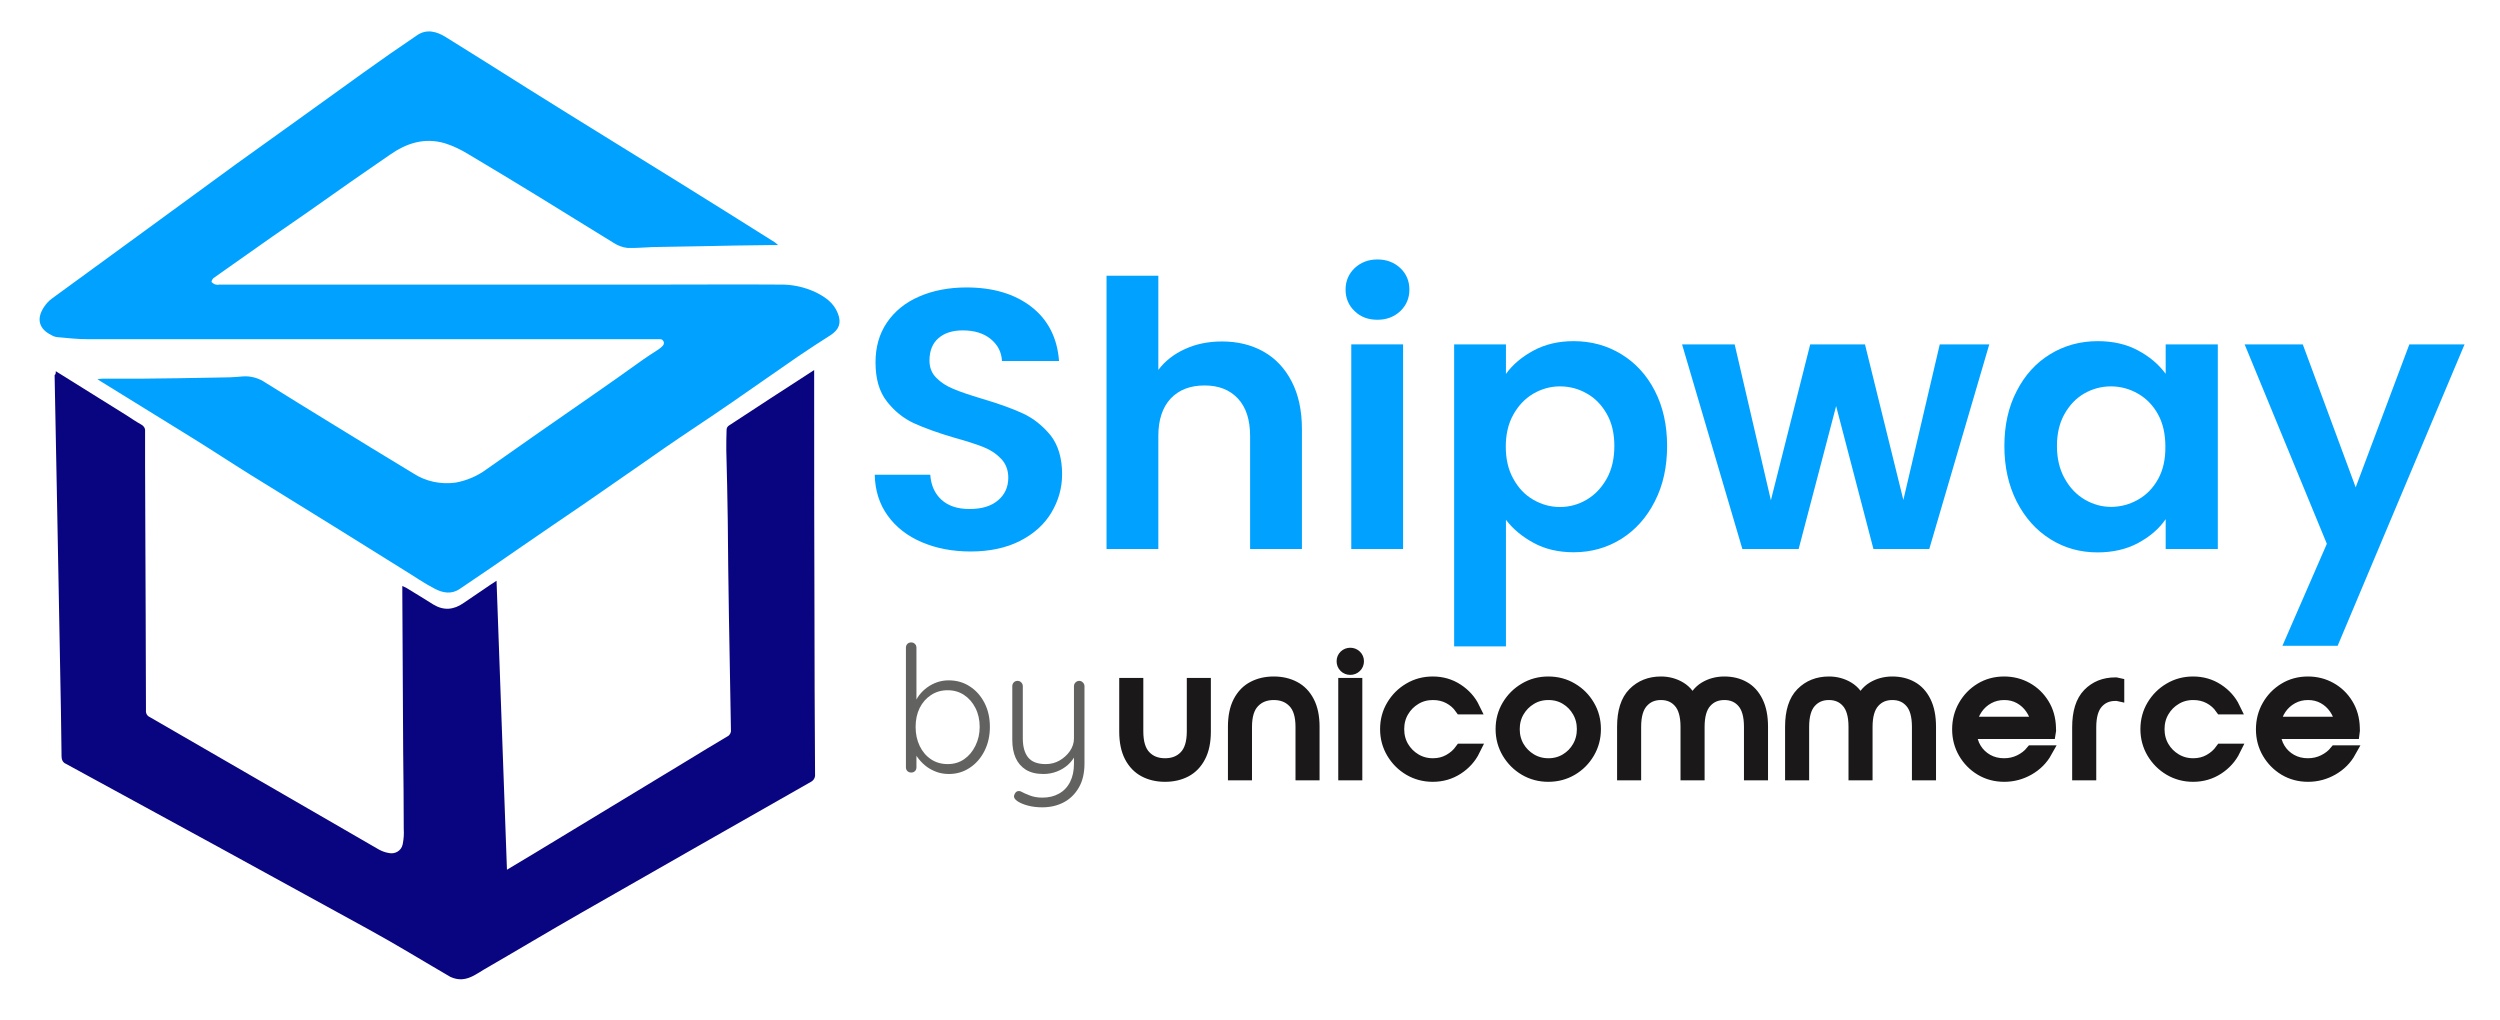 <svg xmlns="http://www.w3.org/2000/svg" xmlns:xlink="http://www.w3.org/1999/xlink" width="500" zoomAndPan="magnify" viewBox="0 0 375 153" height="204" preserveAspectRatio="xMidYMid meet" version="1.0"><defs><g/><clipPath id="fd7c4b7e38"><path d="M 5.859 4.715 L 126 4.715 L 126 89 L 5.859 89 Z M 5.859 4.715 " clip-rule="nonzero"/></clipPath><clipPath id="162b612ebe"><path d="M 336 51 L 369.816 51 L 369.816 97 L 336 97 Z M 336 51 " clip-rule="nonzero"/></clipPath></defs><g clip-path="url(#fd7c4b7e38)"><path fill="#01a2ff" d="M 116.707 36.758 L 115.754 36.758 C 112.285 36.801 108.816 36.844 105.348 36.93 C 102.879 36.973 100.406 37.016 97.934 37.059 C 96.676 37.105 95.379 37.234 94.121 37.191 C 93.383 37.105 92.688 36.844 92.082 36.453 C 88.18 34.074 84.32 31.648 80.422 29.266 C 77.039 27.188 73.656 25.152 70.23 23.117 C 69.105 22.426 67.934 21.863 66.676 21.473 C 63.641 20.605 60.953 21.473 58.441 23.246 C 56.531 24.59 54.582 25.887 52.676 27.23 C 50.508 28.746 48.383 30.262 46.215 31.777 C 44.438 33.035 42.617 34.246 40.84 35.5 C 38.715 36.973 36.633 38.488 34.508 39.961 C 33.684 40.566 32.816 41.129 31.996 41.738 C 31.863 41.867 31.691 42.215 31.734 42.301 C 31.906 42.473 32.125 42.645 32.383 42.688 C 32.559 42.734 32.73 42.734 32.906 42.688 L 99.062 42.688 C 105 42.688 110.984 42.645 116.922 42.688 C 118.789 42.645 120.609 43.035 122.301 43.816 C 123.73 44.508 125.074 45.418 125.68 47.02 C 126.246 48.449 125.855 49.445 124.598 50.266 C 122.949 51.305 121.301 52.391 119.699 53.473 C 116.359 55.766 113.066 58.105 109.727 60.398 C 106.344 62.738 102.879 64.988 99.496 67.328 C 97.066 69.016 94.684 70.707 92.211 72.395 C 89.133 74.559 86.012 76.68 82.891 78.801 C 79.812 80.926 76.734 83.004 73.699 85.125 C 72.141 86.207 70.535 87.246 68.977 88.328 C 67.719 89.195 66.418 88.934 65.246 88.328 C 63.641 87.508 62.168 86.465 60.609 85.516 C 57.098 83.348 53.629 81.141 50.117 78.977 C 45.953 76.379 41.75 73.824 37.586 71.227 C 34.727 69.449 31.906 67.586 29.047 65.812 C 24.277 62.867 19.508 59.922 14.609 56.891 C 14.957 56.848 15.129 56.805 15.305 56.805 L 20.852 56.805 C 24.754 56.762 28.656 56.719 32.559 56.633 C 33.859 56.633 35.16 56.59 36.418 56.461 C 37.629 56.371 38.844 56.719 39.84 57.41 C 43.051 59.402 46.301 61.438 49.508 63.387 C 53.672 65.941 57.832 68.496 61.996 71.008 C 63.859 72.223 66.113 72.695 68.324 72.395 C 70.016 72.09 71.621 71.398 72.965 70.402 C 78.164 66.723 83.41 63.086 88.656 59.445 C 91.301 57.629 93.902 55.766 96.504 53.906 C 97.242 53.383 98.023 52.91 98.801 52.391 C 99.02 52.258 99.234 52.043 99.41 51.871 C 99.625 51.652 99.668 51.305 99.41 51.047 C 99.32 50.918 99.148 50.875 99.02 50.875 C 98.801 50.875 98.543 50.875 98.324 50.875 L 13.004 50.875 C 11.531 50.875 10.059 50.699 8.582 50.57 C 8.281 50.527 7.977 50.441 7.715 50.266 C 5.852 49.359 5.418 47.844 6.59 46.066 C 6.938 45.547 7.328 45.113 7.805 44.77 C 16.992 38.055 26.184 31.387 35.332 24.676 C 41.75 20.086 48.121 15.496 54.496 10.906 C 57.141 9 59.828 7.141 62.516 5.32 C 63.988 4.281 65.508 4.715 66.895 5.582 C 71.012 8.137 75.133 10.734 79.25 13.332 C 83.281 15.844 87.27 18.355 91.301 20.824 C 94.812 22.988 98.324 25.152 101.793 27.316 C 106.605 30.305 111.375 33.293 116.188 36.324 C 116.359 36.453 116.535 36.582 116.707 36.758 Z M 116.707 36.758 " fill-opacity="1" fill-rule="nonzero"/></g><path fill="#090580" d="M 8.367 55.68 L 18.988 62.305 C 19.727 62.781 20.418 63.258 21.199 63.691 C 21.547 63.863 21.805 64.254 21.762 64.645 L 21.762 69.492 C 21.805 77.199 21.805 84.953 21.852 92.66 C 21.852 97.293 21.895 101.926 21.895 106.559 C 21.852 106.992 22.066 107.383 22.457 107.555 C 33.902 114.18 45.391 120.805 56.836 127.43 C 57.312 127.688 57.789 127.863 58.309 127.949 C 59.219 128.164 60.176 127.645 60.391 126.695 C 60.391 126.605 60.434 126.562 60.434 126.477 C 60.562 125.785 60.609 125.09 60.562 124.355 C 60.562 120.5 60.52 116.648 60.477 112.836 C 60.434 104.914 60.391 96.945 60.348 88.977 L 60.348 87.895 C 60.52 87.98 60.738 88.07 60.91 88.156 C 62.297 88.977 63.641 89.844 64.984 90.668 C 66.547 91.621 68.062 91.488 69.539 90.449 L 73.613 87.68 C 73.875 87.508 74.09 87.375 74.48 87.117 C 75 101.621 75.52 115.953 76.043 130.461 L 80.16 127.992 L 103.094 114.094 C 105.09 112.879 107.125 111.625 109.121 110.457 C 109.469 110.281 109.684 109.895 109.641 109.504 C 109.555 103.742 109.422 97.984 109.336 92.227 C 109.25 87.508 109.207 82.742 109.164 78.023 C 109.121 74.516 109.035 71.051 108.945 67.543 C 108.945 66.504 108.945 65.465 108.988 64.469 C 108.988 64.211 109.121 63.992 109.293 63.863 C 113.5 61.094 117.703 58.363 122.125 55.508 L 122.125 59.23 C 122.125 69.84 122.125 80.449 122.168 91.059 C 122.168 99.414 122.211 107.77 122.258 116.172 C 122.301 116.648 122.039 117.082 121.605 117.297 C 110.203 123.793 98.758 130.289 87.355 136.824 C 82.414 139.641 77.516 142.586 72.574 145.441 C 71.402 146.137 70.23 147.047 68.758 146.871 C 68.324 146.828 67.934 146.699 67.543 146.523 C 63.512 144.188 59.523 141.719 55.406 139.469 C 40.273 131.152 25.102 122.84 9.883 114.57 C 9.449 114.395 9.234 113.965 9.234 113.488 C 9.191 108.984 9.105 104.48 9.016 99.977 C 8.844 91.445 8.715 82.871 8.539 74.344 L 8.191 56.285 C 8.367 56.113 8.367 55.984 8.367 55.68 Z M 8.367 55.68 " fill-opacity="1" fill-rule="nonzero"/><path fill="#01a2ff" d="M 153.441 62.02 C 151.844 61.281 149.785 60.543 147.289 59.805 C 145.438 59.25 144.004 58.766 142.984 58.328 C 141.969 57.914 141.113 57.359 140.441 56.668 C 139.746 55.973 139.422 55.121 139.422 54.082 C 139.422 52.605 139.887 51.473 140.789 50.711 C 141.691 49.926 142.914 49.559 144.418 49.559 C 146.152 49.559 147.566 49.996 148.605 50.852 C 149.672 51.727 150.227 52.812 150.297 54.152 L 158.855 54.152 C 158.598 50.688 157.211 47.965 154.715 46.027 C 152.215 44.09 148.977 43.117 144.973 43.117 C 142.312 43.117 139.93 43.582 137.871 44.48 C 135.789 45.379 134.195 46.695 133.039 48.379 C 131.883 50.09 131.328 52.074 131.328 54.359 C 131.328 56.805 131.883 58.742 133.016 60.195 C 134.148 61.652 135.488 62.734 137.062 63.473 C 138.637 64.191 140.672 64.93 143.191 65.668 C 145.043 66.176 146.5 66.66 147.543 67.074 C 148.605 67.492 149.484 68.09 150.18 68.828 C 150.875 69.566 151.242 70.512 151.242 71.645 C 151.242 73.051 150.734 74.184 149.695 75.059 C 148.652 75.938 147.242 76.352 145.414 76.352 C 143.633 76.352 142.246 75.891 141.227 74.969 C 140.211 74.043 139.652 72.797 139.539 71.207 L 131.211 71.207 C 131.258 73.559 131.906 75.613 133.152 77.344 C 134.402 79.074 136.113 80.414 138.289 81.336 C 140.465 82.262 142.891 82.723 145.598 82.723 C 148.445 82.723 150.918 82.191 152.977 81.152 C 155.059 80.09 156.633 78.684 157.699 76.906 C 158.762 75.129 159.316 73.215 159.316 71.137 C 159.316 68.738 158.738 66.797 157.605 65.32 C 156.402 63.867 155.039 62.758 153.441 62.02 Z M 153.441 62.02 " fill-opacity="1" fill-rule="nonzero"/><path fill="#01a2ff" d="M 189.527 52.742 C 187.723 51.727 185.641 51.219 183.305 51.219 C 181.27 51.219 179.418 51.59 177.754 52.352 C 176.086 53.113 174.746 54.152 173.75 55.488 L 173.75 41.363 L 165.98 41.363 L 165.98 82.352 L 173.75 82.352 L 173.75 65.414 C 173.75 62.965 174.375 61.098 175.602 59.781 C 176.852 58.465 178.539 57.82 180.691 57.82 C 182.797 57.82 184.461 58.465 185.688 59.781 C 186.914 61.098 187.516 62.965 187.516 65.414 L 187.516 82.352 L 195.289 82.352 L 195.289 64.352 C 195.289 61.582 194.777 59.203 193.762 57.242 C 192.742 55.258 191.332 53.758 189.527 52.742 Z M 189.527 52.742 " fill-opacity="1" fill-rule="nonzero"/><path fill="#01a2ff" d="M 206.621 38.918 C 205.258 38.918 204.125 39.355 203.199 40.211 C 202.297 41.086 201.836 42.148 201.836 43.441 C 201.836 44.734 202.297 45.82 203.199 46.672 C 204.102 47.551 205.234 47.965 206.621 47.965 C 207.988 47.965 209.121 47.527 210.047 46.672 C 210.949 45.797 211.41 44.734 211.41 43.441 C 211.41 42.148 210.949 41.066 210.047 40.211 C 209.121 39.355 207.988 38.918 206.621 38.918 Z M 206.621 38.918 " fill-opacity="1" fill-rule="nonzero"/><path fill="#01a2ff" d="M 202.691 51.656 L 210.461 51.656 L 210.461 82.352 L 202.691 82.352 Z M 202.691 51.656 " fill-opacity="1" fill-rule="nonzero"/><path fill="#01a2ff" d="M 243.172 53.113 C 241.043 51.82 238.66 51.172 236.047 51.172 C 233.781 51.172 231.789 51.637 230.031 52.582 C 228.273 53.527 226.887 54.703 225.891 56.09 L 225.891 51.656 L 218.121 51.656 L 218.121 96.961 L 225.891 96.961 L 225.891 77.969 C 226.957 79.375 228.367 80.531 230.078 81.453 C 231.789 82.375 233.781 82.84 236.047 82.84 C 238.684 82.84 241.043 82.168 243.172 80.852 C 245.301 79.516 246.988 77.645 248.215 75.223 C 249.465 72.797 250.066 70.027 250.066 66.891 C 250.066 63.75 249.441 60.98 248.215 58.605 C 246.988 56.227 245.301 54.406 243.172 53.113 Z M 241.02 71.781 C 240.258 73.145 239.262 74.207 238.012 74.945 C 236.766 75.684 235.422 76.051 233.988 76.051 C 232.578 76.051 231.258 75.684 230.008 74.969 C 228.762 74.254 227.766 73.215 227.004 71.828 C 226.238 70.469 225.867 68.852 225.867 67.004 C 225.867 65.16 226.238 63.543 227.004 62.184 C 227.766 60.82 228.762 59.781 230.008 59.043 C 231.258 58.328 232.578 57.957 233.988 57.957 C 235.422 57.957 236.766 58.305 238.012 59.02 C 239.262 59.711 240.258 60.75 241.02 62.09 C 241.785 63.43 242.152 65.043 242.152 66.891 C 242.152 68.781 241.785 70.398 241.02 71.781 Z M 241.02 71.781 " fill-opacity="1" fill-rule="nonzero"/><path fill="#01a2ff" d="M 285.504 74.992 L 279.746 51.656 L 271.531 51.656 L 265.633 75.039 L 260.199 51.656 L 252.309 51.656 L 261.355 82.352 L 269.797 82.352 L 275.418 60.914 L 281.016 82.352 L 289.391 82.352 L 298.391 51.656 L 290.965 51.656 Z M 285.504 74.992 " fill-opacity="1" fill-rule="nonzero"/><path fill="#01a2ff" d="M 324.828 56.043 C 323.789 54.637 322.422 53.48 320.688 52.559 C 318.977 51.637 316.965 51.172 314.676 51.172 C 312.039 51.172 309.676 51.82 307.551 53.113 C 305.422 54.406 303.734 56.25 302.508 58.652 C 301.258 61.051 300.656 63.797 300.656 66.914 C 300.656 70.051 301.281 72.82 302.508 75.246 C 303.754 77.668 305.422 79.539 307.551 80.875 C 309.676 82.215 312.039 82.859 314.629 82.859 C 316.918 82.859 318.953 82.398 320.711 81.453 C 322.469 80.508 323.859 79.328 324.852 77.875 L 324.852 82.352 L 332.672 82.352 L 332.672 51.656 L 324.852 51.656 L 324.852 56.043 Z M 323.719 71.852 C 322.98 73.191 321.984 74.23 320.711 74.945 C 319.461 75.66 318.098 76.031 316.664 76.031 C 315.254 76.031 313.934 75.66 312.684 74.922 C 311.438 74.184 310.441 73.121 309.68 71.738 C 308.914 70.352 308.543 68.738 308.543 66.891 C 308.543 65.043 308.914 63.453 309.68 62.09 C 310.441 60.75 311.438 59.711 312.641 59.02 C 313.863 58.328 315.184 57.957 316.641 57.957 C 318.074 57.957 319.441 58.328 320.688 59.043 C 321.938 59.758 322.957 60.797 323.695 62.137 C 324.438 63.473 324.805 65.09 324.805 66.984 C 324.828 68.898 324.461 70.512 323.719 71.852 Z M 323.719 71.852 " fill-opacity="1" fill-rule="nonzero"/><g clip-path="url(#162b612ebe)"><path fill="#01a2ff" d="M 361.402 51.656 L 353.352 73.098 L 345.418 51.656 L 336.695 51.656 L 349.027 81.57 L 342.363 96.871 L 350.645 96.871 L 369.684 51.656 Z M 361.402 51.656 " fill-opacity="1" fill-rule="nonzero"/></g><g fill="#626260" fill-opacity="1"><g transform="translate(133.811, 115.833)"><g><path d="M 8.484 -13.781 C 9.68 -13.781 10.738 -13.477 11.656 -12.875 C 12.582 -12.281 13.316 -11.457 13.859 -10.406 C 14.398 -9.363 14.672 -8.16 14.672 -6.797 C 14.672 -5.461 14.398 -4.258 13.859 -3.188 C 13.316 -2.113 12.578 -1.27 11.641 -0.656 C 10.711 -0.039 9.672 0.266 8.516 0.266 C 7.898 0.266 7.312 0.172 6.75 -0.016 C 6.195 -0.211 5.691 -0.473 5.234 -0.797 C 4.785 -1.129 4.383 -1.516 4.031 -1.953 C 3.676 -2.391 3.395 -2.863 3.188 -3.375 L 3.656 -3.719 L 3.656 -0.734 C 3.656 -0.504 3.582 -0.316 3.438 -0.172 C 3.289 -0.023 3.102 0.047 2.875 0.047 C 2.645 0.047 2.453 -0.023 2.297 -0.172 C 2.148 -0.316 2.078 -0.504 2.078 -0.734 L 2.078 -18.672 C 2.078 -18.898 2.145 -19.086 2.281 -19.234 C 2.426 -19.391 2.625 -19.469 2.875 -19.469 C 3.102 -19.469 3.289 -19.391 3.438 -19.234 C 3.582 -19.086 3.656 -18.898 3.656 -18.672 L 3.656 -9.859 L 3.297 -10.062 C 3.473 -10.602 3.727 -11.098 4.062 -11.547 C 4.406 -11.992 4.805 -12.383 5.266 -12.719 C 5.723 -13.051 6.223 -13.312 6.766 -13.5 C 7.316 -13.688 7.891 -13.781 8.484 -13.781 Z M 8.344 -12.297 C 7.395 -12.297 6.562 -12.055 5.844 -11.578 C 5.125 -11.109 4.555 -10.461 4.141 -9.641 C 3.734 -8.816 3.531 -7.867 3.531 -6.797 C 3.531 -5.742 3.734 -4.789 4.141 -3.938 C 4.555 -3.082 5.125 -2.414 5.844 -1.938 C 6.562 -1.457 7.395 -1.219 8.344 -1.219 C 9.281 -1.219 10.102 -1.461 10.812 -1.953 C 11.52 -2.441 12.082 -3.113 12.5 -3.969 C 12.926 -4.82 13.141 -5.766 13.141 -6.797 C 13.141 -7.867 12.926 -8.816 12.5 -9.641 C 12.082 -10.461 11.52 -11.109 10.812 -11.578 C 10.102 -12.055 9.281 -12.297 8.344 -12.297 Z M 8.344 -12.297 "/></g></g></g><g fill="#626260" fill-opacity="1"><g transform="translate(149.766, 115.833)"><g><path d="M 12.125 -13.703 C 12.344 -13.703 12.523 -13.617 12.672 -13.453 C 12.828 -13.297 12.906 -13.113 12.906 -12.906 L 12.906 -1.297 C 12.906 0.129 12.625 1.328 12.062 2.297 C 11.5 3.273 10.742 4.016 9.797 4.516 C 8.848 5.016 7.77 5.266 6.562 5.266 C 5.801 5.266 5.098 5.18 4.453 5.016 C 3.816 4.848 3.297 4.633 2.891 4.375 C 2.68 4.25 2.523 4.098 2.422 3.922 C 2.316 3.742 2.305 3.562 2.391 3.375 C 2.484 3.125 2.617 2.957 2.797 2.875 C 2.984 2.801 3.176 2.805 3.375 2.891 C 3.664 3.055 4.094 3.25 4.656 3.469 C 5.219 3.695 5.863 3.812 6.594 3.812 C 7.551 3.812 8.383 3.609 9.094 3.203 C 9.812 2.805 10.363 2.223 10.75 1.453 C 11.133 0.691 11.328 -0.211 11.328 -1.266 L 11.328 -3.156 L 11.516 -2.531 C 11.242 -1.988 10.867 -1.504 10.391 -1.078 C 9.91 -0.66 9.359 -0.332 8.734 -0.094 C 8.109 0.145 7.445 0.266 6.75 0.266 C 5.688 0.266 4.805 0.051 4.109 -0.375 C 3.422 -0.812 2.91 -1.406 2.578 -2.156 C 2.242 -2.914 2.078 -3.805 2.078 -4.828 L 2.078 -12.906 C 2.078 -13.113 2.145 -13.297 2.281 -13.453 C 2.426 -13.617 2.625 -13.703 2.875 -13.703 C 3.102 -13.703 3.289 -13.617 3.438 -13.453 C 3.582 -13.297 3.656 -13.113 3.656 -12.906 L 3.656 -5.062 C 3.656 -3.832 3.922 -2.883 4.453 -2.219 C 4.992 -1.551 5.875 -1.219 7.094 -1.219 C 7.844 -1.219 8.531 -1.395 9.156 -1.75 C 9.789 -2.113 10.312 -2.586 10.719 -3.172 C 11.125 -3.766 11.328 -4.395 11.328 -5.062 L 11.328 -12.906 C 11.328 -13.113 11.398 -13.297 11.547 -13.453 C 11.703 -13.617 11.895 -13.703 12.125 -13.703 Z M 12.125 -13.703 "/></g></g></g><path stroke-linecap="butt" transform="matrix(0.745, 0, 0, 0.745, 168.019, 97.485)" fill="none" stroke-linejoin="miter" d="M 17.002 6.908 L 14.69 6.908 L 14.69 16.423 C 14.69 18.688 14.171 20.371 13.133 21.456 C 12.1 22.541 10.737 23.081 9.044 23.081 C 7.356 23.081 5.993 22.541 4.955 21.456 C 3.917 20.371 3.403 18.688 3.403 16.423 L 3.403 6.908 L 1.086 6.908 L 1.086 16.423 C 1.086 18.447 1.427 20.119 2.113 21.44 C 2.8 22.756 3.744 23.726 4.939 24.355 C 6.134 24.979 7.503 25.293 9.044 25.293 C 10.59 25.293 11.959 24.979 13.154 24.355 C 14.349 23.726 15.287 22.756 15.969 21.44 C 16.661 20.119 17.002 18.447 17.002 16.423 Z M 38.889 25 L 38.889 15.485 C 38.889 13.461 38.543 11.794 37.856 10.478 C 37.174 9.157 36.231 8.187 35.035 7.564 C 33.84 6.934 32.472 6.62 30.931 6.62 C 29.389 6.62 28.016 6.934 26.821 7.564 C 25.625 8.187 24.687 9.157 23.995 10.478 C 23.314 11.794 22.973 13.461 22.973 15.485 L 22.973 25 L 25.285 25 L 25.285 15.485 C 25.285 13.22 25.804 11.543 26.842 10.463 C 27.874 9.372 29.243 8.827 30.931 8.827 C 32.619 8.827 33.982 9.372 35.02 10.463 C 36.058 11.543 36.577 13.22 36.577 15.485 L 36.577 25 Z M 46.343 3.763 C 45.929 3.763 45.578 3.627 45.29 3.349 C 45.001 3.066 44.854 2.709 44.854 2.279 C 44.854 1.87 45.001 1.524 45.29 1.246 C 45.578 0.974 45.929 0.832 46.343 0.832 C 46.747 0.832 47.093 0.974 47.381 1.246 C 47.68 1.524 47.827 1.87 47.827 2.279 C 47.827 2.709 47.68 3.066 47.381 3.349 C 47.093 3.627 46.747 3.763 46.343 3.763 Z M 45.185 25 L 45.185 6.908 L 47.497 6.908 L 47.497 25 Z M 62.946 25.293 C 61.232 25.293 59.664 24.874 58.254 24.046 C 56.844 23.212 55.717 22.08 54.873 20.664 C 54.029 19.238 53.609 17.671 53.609 15.957 C 53.609 14.216 54.029 12.643 54.873 11.238 C 55.717 9.823 56.844 8.701 58.254 7.873 C 59.664 7.034 61.232 6.62 62.946 6.62 C 64.775 6.62 66.422 7.097 67.879 8.051 C 69.342 9.005 70.432 10.227 71.161 11.726 L 68.66 11.726 C 68.036 10.83 67.234 10.122 66.254 9.603 C 65.279 9.084 64.188 8.827 62.977 8.827 C 61.656 8.827 60.461 9.147 59.402 9.792 C 58.343 10.426 57.499 11.28 56.865 12.36 C 56.241 13.43 55.932 14.63 55.932 15.957 C 55.932 17.278 56.241 18.483 56.865 19.558 C 57.499 20.633 58.348 21.487 59.418 22.127 C 60.492 22.766 61.677 23.081 62.977 23.081 C 64.188 23.081 65.279 22.814 66.254 22.268 C 67.234 21.728 68.036 21.021 68.66 20.15 L 71.229 20.15 C 70.479 21.671 69.373 22.908 67.9 23.862 C 66.427 24.816 64.775 25.293 62.946 25.293 Z M 86.201 6.62 C 87.942 6.62 89.514 7.034 90.919 7.873 C 92.335 8.701 93.456 9.823 94.285 11.238 C 95.124 12.643 95.538 14.216 95.538 15.957 C 95.538 17.671 95.124 19.238 94.285 20.664 C 93.456 22.08 92.335 23.212 90.919 24.046 C 89.514 24.874 87.942 25.293 86.201 25.293 C 84.492 25.293 82.925 24.874 81.514 24.046 C 80.104 23.212 78.977 22.08 78.128 20.664 C 77.289 19.238 76.864 17.671 76.864 15.957 C 76.864 14.216 77.289 12.643 78.128 11.238 C 78.977 9.823 80.104 8.701 81.514 7.873 C 82.925 7.034 84.492 6.62 86.201 6.62 Z M 86.238 8.827 C 84.911 8.827 83.721 9.147 82.662 9.792 C 81.603 10.426 80.754 11.28 80.125 12.36 C 79.501 13.43 79.192 14.63 79.192 15.957 C 79.192 17.278 79.501 18.483 80.125 19.558 C 80.754 20.633 81.609 21.487 82.678 22.127 C 83.753 22.766 84.938 23.081 86.238 23.081 C 87.538 23.081 88.723 22.766 89.782 22.127 C 90.846 21.487 91.685 20.633 92.298 19.558 C 92.917 18.483 93.226 17.278 93.226 15.957 C 93.226 14.63 92.917 13.43 92.298 12.36 C 91.685 11.28 90.856 10.426 89.808 9.792 C 88.759 9.147 87.569 8.827 86.238 8.827 Z M 121.66 6.62 C 123.128 6.62 124.428 6.934 125.545 7.564 C 126.672 8.187 127.558 9.157 128.203 10.478 C 128.858 11.794 129.183 13.461 129.183 15.485 L 129.183 25 L 126.871 25 L 126.871 15.485 C 126.871 13.22 126.394 11.543 125.44 10.463 C 124.486 9.372 123.223 8.827 121.66 8.827 C 120.093 8.827 118.824 9.372 117.86 10.463 C 116.895 11.543 116.413 13.22 116.413 15.485 L 116.413 25 L 114.096 25 L 114.096 15.485 C 114.096 13.22 113.619 11.543 112.665 10.463 C 111.71 9.372 110.452 8.827 108.885 8.827 C 107.317 8.827 106.054 9.372 105.089 10.463 C 104.119 11.543 103.637 13.22 103.637 15.485 L 103.637 25 L 101.325 25 L 101.325 15.485 C 101.325 12.449 102.033 10.211 103.454 8.775 C 104.88 7.338 106.688 6.62 108.885 6.62 C 110.311 6.62 111.6 6.971 112.754 7.668 C 113.912 8.371 114.746 9.456 115.254 10.929 C 115.763 9.456 116.591 8.371 117.744 7.668 C 118.903 6.971 120.208 6.62 121.66 6.62 Z M 155.479 6.62 C 156.952 6.62 158.247 6.934 159.369 7.564 C 160.491 8.187 161.377 9.157 162.027 10.478 C 162.677 11.794 163.007 13.461 163.007 15.485 L 163.007 25 L 160.69 25 L 160.69 15.485 C 160.69 13.22 160.213 11.543 159.259 10.463 C 158.305 9.372 157.047 8.827 155.479 8.827 C 153.912 8.827 152.648 9.372 151.684 10.463 C 150.719 11.543 150.231 13.22 150.231 15.485 L 150.231 25 L 147.92 25 L 147.92 15.485 C 147.92 13.22 147.442 11.543 146.488 10.463 C 145.534 9.372 144.276 8.827 142.709 8.827 C 141.141 8.827 139.878 9.372 138.908 10.463 C 137.943 11.543 137.461 13.22 137.461 15.485 L 137.461 25 L 135.149 25 L 135.149 15.485 C 135.149 12.449 135.857 10.211 137.278 8.775 C 138.698 7.338 140.512 6.62 142.709 6.62 C 144.135 6.62 145.424 6.971 146.577 7.668 C 147.736 8.371 148.57 9.456 149.078 10.929 C 149.581 9.456 150.415 8.371 151.568 7.668 C 152.727 6.971 154.032 6.62 155.479 6.62 Z M 168.784 15.988 C 168.784 14.279 169.188 12.712 169.995 11.291 C 170.808 9.865 171.903 8.733 173.287 7.889 C 174.677 7.045 176.239 6.62 177.979 6.62 C 179.615 6.62 181.119 6.997 182.493 7.758 C 183.872 8.518 184.978 9.582 185.822 10.945 C 186.671 12.308 187.117 13.891 187.164 15.7 C 187.19 15.867 187.195 16.04 187.185 16.213 C 187.169 16.376 187.153 16.533 187.127 16.68 L 171.211 16.68 C 171.259 17.865 171.578 18.945 172.166 19.92 C 172.763 20.895 173.565 21.666 174.577 22.237 C 175.589 22.803 176.726 23.081 177.979 23.081 C 179.133 23.081 180.197 22.84 181.177 22.358 C 182.152 21.875 182.96 21.251 183.589 20.476 L 186.404 20.476 C 185.586 21.949 184.417 23.123 182.897 23.993 C 181.382 24.858 179.751 25.293 178.016 25.293 C 176.276 25.293 174.713 24.874 173.324 24.046 C 171.94 23.212 170.834 22.09 170.011 20.68 C 169.193 19.27 168.784 17.702 168.784 15.988 Z M 171.211 14.725 L 184.711 14.725 C 184.517 13.613 184.108 12.612 183.489 11.726 C 182.876 10.83 182.1 10.122 181.156 9.603 C 180.218 9.084 179.169 8.827 178.016 8.827 C 176.831 8.827 175.757 9.094 174.792 9.624 C 173.822 10.153 173.036 10.866 172.422 11.757 C 171.809 12.649 171.405 13.639 171.211 14.725 Z M 192.952 25 L 192.952 15.595 C 192.952 12.575 193.644 10.363 195.028 8.942 C 196.417 7.516 198.199 6.803 200.369 6.803 C 200.464 6.803 200.553 6.803 200.637 6.803 C 200.726 6.803 200.815 6.814 200.909 6.84 L 200.909 9.047 C 200.815 9.026 200.726 9.01 200.637 9.01 C 200.553 9.01 200.464 9.01 200.369 9.01 C 198.854 9.01 197.622 9.55 196.679 10.62 C 195.735 11.689 195.269 13.351 195.269 15.595 L 195.269 25 Z M 216.028 25.293 C 214.314 25.293 212.752 24.874 211.342 24.046 C 209.932 23.212 208.804 22.08 207.955 20.664 C 207.116 19.238 206.692 17.671 206.692 15.957 C 206.692 14.216 207.116 12.643 207.955 11.238 C 208.804 9.823 209.932 8.701 211.342 7.873 C 212.752 7.034 214.314 6.62 216.028 6.62 C 217.863 6.62 219.509 7.097 220.967 8.051 C 222.429 9.005 223.52 10.227 224.243 11.726 L 221.743 11.726 C 221.119 10.83 220.322 10.122 219.342 9.603 C 218.367 9.084 217.271 8.827 216.065 8.827 C 214.739 8.827 213.549 9.147 212.49 9.792 C 211.426 10.426 210.582 11.28 209.953 12.36 C 209.329 13.43 209.019 14.63 209.019 15.957 C 209.019 17.278 209.329 18.483 209.953 19.558 C 210.582 20.633 211.436 21.487 212.506 22.127 C 213.575 22.766 214.765 23.081 216.065 23.081 C 217.271 23.081 218.367 22.814 219.342 22.268 C 220.322 21.728 221.119 21.021 221.743 20.15 L 224.317 20.15 C 223.567 21.671 222.456 22.908 220.988 23.862 C 219.515 24.816 217.863 25.293 216.028 25.293 Z M 229.952 15.988 C 229.952 14.279 230.356 12.712 231.163 11.291 C 231.976 9.865 233.077 8.733 234.461 7.889 C 235.85 7.045 237.412 6.62 239.147 6.62 C 240.788 6.62 242.293 6.997 243.661 7.758 C 245.04 8.518 246.151 9.582 246.99 10.945 C 247.839 12.308 248.29 13.891 248.337 15.7 C 248.358 15.867 248.363 16.04 248.353 16.213 C 248.342 16.376 248.321 16.533 248.301 16.68 L 232.385 16.68 C 232.432 17.865 232.746 18.945 233.339 19.92 C 233.931 20.895 234.733 21.666 235.75 22.237 C 236.762 22.803 237.894 23.081 239.147 23.081 C 240.301 23.081 241.37 22.84 242.345 22.358 C 243.326 21.875 244.128 21.251 244.757 20.476 L 247.577 20.476 C 246.759 21.949 245.59 23.123 244.07 23.993 C 242.55 24.858 240.919 25.293 239.184 25.293 C 237.449 25.293 235.881 24.874 234.492 24.046 C 233.108 23.212 232.007 22.09 231.179 20.68 C 230.361 19.27 229.952 17.702 229.952 15.988 Z M 232.385 14.725 L 245.879 14.725 C 245.685 13.613 245.281 12.612 244.662 11.726 C 244.049 10.83 243.273 10.122 242.329 9.603 C 241.386 9.084 240.337 8.827 239.184 8.827 C 237.999 8.827 236.925 9.094 235.96 9.624 C 234.995 10.153 234.204 10.866 233.59 11.757 C 232.982 12.649 232.579 13.639 232.385 14.725 Z M 232.385 14.725 " stroke="#1a1818" stroke-width="2.533" stroke-opacity="1" stroke-miterlimit="4"/><g fill="#1a1818" fill-opacity="1"><g transform="translate(168.019, 116.114)"><g><path d="M 12.672 -13.484 L 10.938 -13.484 L 10.938 -6.391 C 10.938 -4.703 10.551 -3.453 9.781 -2.641 C 9.008 -1.828 7.992 -1.422 6.734 -1.422 C 5.484 -1.422 4.469 -1.828 3.688 -2.641 C 2.914 -3.453 2.531 -4.703 2.531 -6.391 L 2.531 -13.484 L 0.812 -13.484 L 0.812 -6.391 C 0.812 -4.879 1.066 -3.633 1.578 -2.656 C 2.086 -1.676 2.785 -0.953 3.672 -0.484 C 4.566 -0.016 5.586 0.219 6.734 0.219 C 7.891 0.219 8.91 -0.016 9.797 -0.484 C 10.68 -0.953 11.379 -1.676 11.891 -2.656 C 12.41 -3.633 12.672 -4.879 12.672 -6.391 Z M 12.672 -13.484 "/></g></g></g><g fill="#1a1818" fill-opacity="1"><g transform="translate(184.326, 116.114)"><g><path d="M 12.672 0 L 12.672 -7.094 C 12.672 -8.602 12.41 -9.848 11.891 -10.828 C 11.379 -11.805 10.68 -12.523 9.797 -12.984 C 8.91 -13.453 7.891 -13.688 6.734 -13.688 C 5.586 -13.688 4.566 -13.453 3.672 -12.984 C 2.785 -12.523 2.086 -11.805 1.578 -10.828 C 1.066 -9.848 0.812 -8.602 0.812 -7.094 L 0.812 0 L 2.531 0 L 2.531 -7.094 C 2.531 -8.781 2.914 -10.023 3.688 -10.828 C 4.469 -11.641 5.484 -12.047 6.734 -12.047 C 7.992 -12.047 9.008 -11.641 9.781 -10.828 C 10.551 -10.023 10.938 -8.781 10.938 -7.094 L 10.938 0 Z M 12.672 0 "/></g></g></g><g fill="#1a1818" fill-opacity="1"><g transform="translate(200.634, 116.114)"><g><path d="M 1.906 -15.828 C 1.602 -15.828 1.344 -15.926 1.125 -16.125 C 0.914 -16.332 0.812 -16.598 0.812 -16.922 C 0.812 -17.234 0.914 -17.488 1.125 -17.688 C 1.344 -17.895 1.602 -18 1.906 -18 C 2.219 -18 2.477 -17.895 2.688 -17.688 C 2.906 -17.488 3.016 -17.234 3.016 -16.922 C 3.016 -16.598 2.906 -16.332 2.688 -16.125 C 2.477 -15.926 2.219 -15.828 1.906 -15.828 Z M 1.047 0 L 1.047 -13.484 L 2.781 -13.484 L 2.781 0 Z M 1.047 0 "/></g></g></g><g fill="#1a1818" fill-opacity="1"><g transform="translate(207.292, 116.114)"><g><path d="M 7.625 0.219 C 6.352 0.219 5.191 -0.086 4.141 -0.703 C 3.086 -1.328 2.242 -2.172 1.609 -3.234 C 0.984 -4.297 0.672 -5.461 0.672 -6.734 C 0.672 -8.023 0.984 -9.195 1.609 -10.25 C 2.242 -11.301 3.086 -12.133 4.141 -12.75 C 5.191 -13.375 6.352 -13.688 7.625 -13.688 C 8.988 -13.688 10.211 -13.332 11.297 -12.625 C 12.391 -11.914 13.207 -11.004 13.75 -9.891 L 11.891 -9.891 C 11.422 -10.555 10.82 -11.082 10.094 -11.469 C 9.363 -11.852 8.551 -12.047 7.656 -12.047 C 6.664 -12.047 5.773 -11.805 4.984 -11.328 C 4.191 -10.859 3.562 -10.223 3.094 -9.422 C 2.633 -8.617 2.406 -7.723 2.406 -6.734 C 2.406 -5.742 2.633 -4.848 3.094 -4.047 C 3.562 -3.254 4.195 -2.617 5 -2.141 C 5.801 -1.66 6.688 -1.422 7.656 -1.422 C 8.551 -1.422 9.363 -1.625 10.094 -2.031 C 10.82 -2.438 11.422 -2.961 11.891 -3.609 L 13.797 -3.609 C 13.242 -2.473 12.414 -1.551 11.312 -0.844 C 10.219 -0.133 8.988 0.219 7.625 0.219 Z M 7.625 0.219 "/></g></g></g><g fill="#1a1818" fill-opacity="1"><g transform="translate(224.623, 116.114)"><g><path d="M 7.625 -13.688 C 8.914 -13.688 10.086 -13.375 11.141 -12.75 C 12.191 -12.133 13.023 -11.301 13.641 -10.25 C 14.266 -9.195 14.578 -8.023 14.578 -6.734 C 14.578 -5.461 14.266 -4.297 13.641 -3.234 C 13.023 -2.172 12.191 -1.328 11.141 -0.703 C 10.086 -0.086 8.914 0.219 7.625 0.219 C 6.352 0.219 5.191 -0.086 4.141 -0.703 C 3.086 -1.328 2.242 -2.172 1.609 -3.234 C 0.984 -4.297 0.672 -5.461 0.672 -6.734 C 0.672 -8.023 0.984 -9.195 1.609 -10.25 C 2.242 -11.301 3.086 -12.133 4.141 -12.75 C 5.191 -13.375 6.352 -13.688 7.625 -13.688 Z M 7.656 -12.047 C 6.664 -12.047 5.773 -11.805 4.984 -11.328 C 4.191 -10.859 3.562 -10.223 3.094 -9.422 C 2.633 -8.617 2.406 -7.723 2.406 -6.734 C 2.406 -5.742 2.633 -4.848 3.094 -4.047 C 3.562 -3.254 4.195 -2.617 5 -2.141 C 5.801 -1.66 6.688 -1.422 7.656 -1.422 C 8.625 -1.422 9.504 -1.66 10.297 -2.141 C 11.086 -2.617 11.711 -3.254 12.172 -4.047 C 12.629 -4.848 12.859 -5.742 12.859 -6.734 C 12.859 -7.723 12.629 -8.617 12.172 -9.422 C 11.711 -10.223 11.094 -10.859 10.312 -11.328 C 9.531 -11.805 8.645 -12.047 7.656 -12.047 Z M 7.656 -12.047 "/></g></g></g><g fill="#1a1818" fill-opacity="1"><g transform="translate(242.71, 116.114)"><g><path d="M 15.953 -13.688 C 17.047 -13.688 18.008 -13.453 18.844 -12.984 C 19.688 -12.523 20.348 -11.805 20.828 -10.828 C 21.316 -9.848 21.562 -8.602 21.562 -7.094 L 21.562 0 L 19.844 0 L 19.844 -7.094 C 19.844 -8.781 19.484 -10.023 18.766 -10.828 C 18.055 -11.641 17.117 -12.047 15.953 -12.047 C 14.785 -12.047 13.844 -11.641 13.125 -10.828 C 12.406 -10.023 12.047 -8.781 12.047 -7.094 L 12.047 0 L 10.328 0 L 10.328 -7.094 C 10.328 -8.781 9.969 -10.023 9.25 -10.828 C 8.539 -11.641 7.602 -12.047 6.438 -12.047 C 5.27 -12.047 4.328 -11.641 3.609 -10.828 C 2.891 -10.023 2.531 -8.781 2.531 -7.094 L 2.531 0 L 0.812 0 L 0.812 -7.094 C 0.812 -9.352 1.336 -11.016 2.391 -12.078 C 3.453 -13.148 4.801 -13.688 6.438 -13.688 C 7.5 -13.688 8.461 -13.426 9.328 -12.906 C 10.191 -12.383 10.812 -11.578 11.188 -10.484 C 11.562 -11.578 12.18 -12.383 13.047 -12.906 C 13.91 -13.426 14.879 -13.688 15.953 -13.688 Z M 15.953 -13.688 "/></g></g></g><g fill="#1a1818" fill-opacity="1"><g transform="translate(267.911, 116.114)"><g><path d="M 15.953 -13.688 C 17.047 -13.688 18.008 -13.453 18.844 -12.984 C 19.688 -12.523 20.348 -11.805 20.828 -10.828 C 21.316 -9.848 21.562 -8.602 21.562 -7.094 L 21.562 0 L 19.844 0 L 19.844 -7.094 C 19.844 -8.781 19.484 -10.023 18.766 -10.828 C 18.055 -11.641 17.117 -12.047 15.953 -12.047 C 14.785 -12.047 13.844 -11.641 13.125 -10.828 C 12.406 -10.023 12.047 -8.781 12.047 -7.094 L 12.047 0 L 10.328 0 L 10.328 -7.094 C 10.328 -8.781 9.969 -10.023 9.25 -10.828 C 8.539 -11.641 7.602 -12.047 6.438 -12.047 C 5.27 -12.047 4.328 -11.641 3.609 -10.828 C 2.891 -10.023 2.531 -8.781 2.531 -7.094 L 2.531 0 L 0.812 0 L 0.812 -7.094 C 0.812 -9.352 1.336 -11.016 2.391 -12.078 C 3.453 -13.148 4.801 -13.688 6.438 -13.688 C 7.5 -13.688 8.461 -13.426 9.328 -12.906 C 10.191 -12.383 10.812 -11.578 11.188 -10.484 C 11.562 -11.578 12.18 -12.383 13.047 -12.906 C 13.91 -13.426 14.879 -13.688 15.953 -13.688 Z M 15.953 -13.688 "/></g></g></g><g fill="#1a1818" fill-opacity="1"><g transform="translate(293.113, 116.114)"><g><path d="M 0.672 -6.719 C 0.672 -7.988 0.973 -9.156 1.578 -10.219 C 2.18 -11.281 3 -12.125 4.031 -12.75 C 5.062 -13.375 6.223 -13.688 7.516 -13.688 C 8.742 -13.688 9.867 -13.406 10.891 -12.844 C 11.91 -12.281 12.734 -11.488 13.359 -10.469 C 13.992 -9.457 14.328 -8.273 14.359 -6.922 C 14.379 -6.797 14.383 -6.672 14.375 -6.547 C 14.363 -6.422 14.352 -6.305 14.344 -6.203 L 2.484 -6.203 C 2.516 -5.316 2.75 -4.508 3.188 -3.781 C 3.633 -3.062 4.234 -2.488 4.984 -2.062 C 5.742 -1.633 6.586 -1.422 7.516 -1.422 C 8.379 -1.422 9.176 -1.598 9.906 -1.953 C 10.633 -2.316 11.234 -2.789 11.703 -3.375 L 13.797 -3.375 C 13.191 -2.27 12.32 -1.395 11.188 -0.75 C 10.051 -0.102 8.836 0.219 7.547 0.219 C 6.254 0.219 5.086 -0.086 4.047 -0.703 C 3.016 -1.328 2.191 -2.164 1.578 -3.219 C 0.973 -4.27 0.672 -5.438 0.672 -6.719 Z M 2.484 -7.656 L 12.531 -7.656 C 12.383 -8.477 12.082 -9.223 11.625 -9.891 C 11.164 -10.555 10.586 -11.082 9.891 -11.469 C 9.191 -11.852 8.41 -12.047 7.547 -12.047 C 6.66 -12.047 5.859 -11.848 5.141 -11.453 C 4.422 -11.055 3.832 -10.523 3.375 -9.859 C 2.926 -9.203 2.629 -8.469 2.484 -7.656 Z M 2.484 -7.656 "/></g></g></g><g fill="#1a1818" fill-opacity="1"><g transform="translate(310.984, 116.114)"><g><path d="M 0.812 0 L 0.812 -7.016 C 0.812 -9.254 1.328 -10.906 2.359 -11.969 C 3.391 -13.031 4.711 -13.562 6.328 -13.562 C 6.398 -13.562 6.469 -13.562 6.531 -13.562 C 6.594 -13.562 6.66 -13.551 6.734 -13.531 L 6.734 -11.891 C 6.66 -11.898 6.594 -11.906 6.531 -11.906 C 6.469 -11.906 6.398 -11.906 6.328 -11.906 C 5.203 -11.906 4.285 -11.504 3.578 -10.703 C 2.879 -9.91 2.531 -8.68 2.531 -7.016 L 2.531 0 Z M 0.812 0 "/></g></g></g><g fill="#1a1818" fill-opacity="1"><g transform="translate(321.361, 116.114)"><g><path d="M 7.625 0.219 C 6.352 0.219 5.191 -0.086 4.141 -0.703 C 3.086 -1.328 2.242 -2.172 1.609 -3.234 C 0.984 -4.297 0.672 -5.461 0.672 -6.734 C 0.672 -8.023 0.984 -9.195 1.609 -10.25 C 2.242 -11.301 3.086 -12.133 4.141 -12.75 C 5.191 -13.375 6.352 -13.688 7.625 -13.688 C 8.988 -13.688 10.211 -13.332 11.297 -12.625 C 12.391 -11.914 13.207 -11.004 13.75 -9.891 L 11.891 -9.891 C 11.422 -10.555 10.82 -11.082 10.094 -11.469 C 9.363 -11.852 8.551 -12.047 7.656 -12.047 C 6.664 -12.047 5.773 -11.805 4.984 -11.328 C 4.191 -10.859 3.562 -10.223 3.094 -9.422 C 2.633 -8.617 2.406 -7.723 2.406 -6.734 C 2.406 -5.742 2.633 -4.848 3.094 -4.047 C 3.562 -3.254 4.195 -2.617 5 -2.141 C 5.801 -1.66 6.688 -1.422 7.656 -1.422 C 8.551 -1.422 9.363 -1.625 10.094 -2.031 C 10.82 -2.438 11.422 -2.961 11.891 -3.609 L 13.797 -3.609 C 13.242 -2.473 12.414 -1.551 11.312 -0.844 C 10.219 -0.133 8.988 0.219 7.625 0.219 Z M 7.625 0.219 "/></g></g></g><g fill="#1a1818" fill-opacity="1"><g transform="translate(338.693, 116.114)"><g><path d="M 0.672 -6.719 C 0.672 -7.988 0.973 -9.156 1.578 -10.219 C 2.18 -11.281 3 -12.125 4.031 -12.75 C 5.062 -13.375 6.223 -13.688 7.516 -13.688 C 8.742 -13.688 9.867 -13.406 10.891 -12.844 C 11.91 -12.281 12.734 -11.488 13.359 -10.469 C 13.992 -9.457 14.328 -8.273 14.359 -6.922 C 14.379 -6.797 14.383 -6.672 14.375 -6.547 C 14.363 -6.422 14.352 -6.305 14.344 -6.203 L 2.484 -6.203 C 2.516 -5.316 2.75 -4.508 3.188 -3.781 C 3.633 -3.062 4.234 -2.488 4.984 -2.062 C 5.742 -1.633 6.586 -1.422 7.516 -1.422 C 8.379 -1.422 9.176 -1.598 9.906 -1.953 C 10.633 -2.316 11.234 -2.789 11.703 -3.375 L 13.797 -3.375 C 13.191 -2.27 12.32 -1.395 11.188 -0.75 C 10.051 -0.102 8.836 0.219 7.547 0.219 C 6.254 0.219 5.086 -0.086 4.047 -0.703 C 3.016 -1.328 2.191 -2.164 1.578 -3.219 C 0.973 -4.27 0.672 -5.438 0.672 -6.719 Z M 2.484 -7.656 L 12.531 -7.656 C 12.383 -8.477 12.082 -9.223 11.625 -9.891 C 11.164 -10.555 10.586 -11.082 9.891 -11.469 C 9.191 -11.852 8.41 -12.047 7.547 -12.047 C 6.66 -12.047 5.859 -11.848 5.141 -11.453 C 4.422 -11.055 3.832 -10.523 3.375 -9.859 C 2.926 -9.203 2.629 -8.469 2.484 -7.656 Z M 2.484 -7.656 "/></g></g></g></svg>
